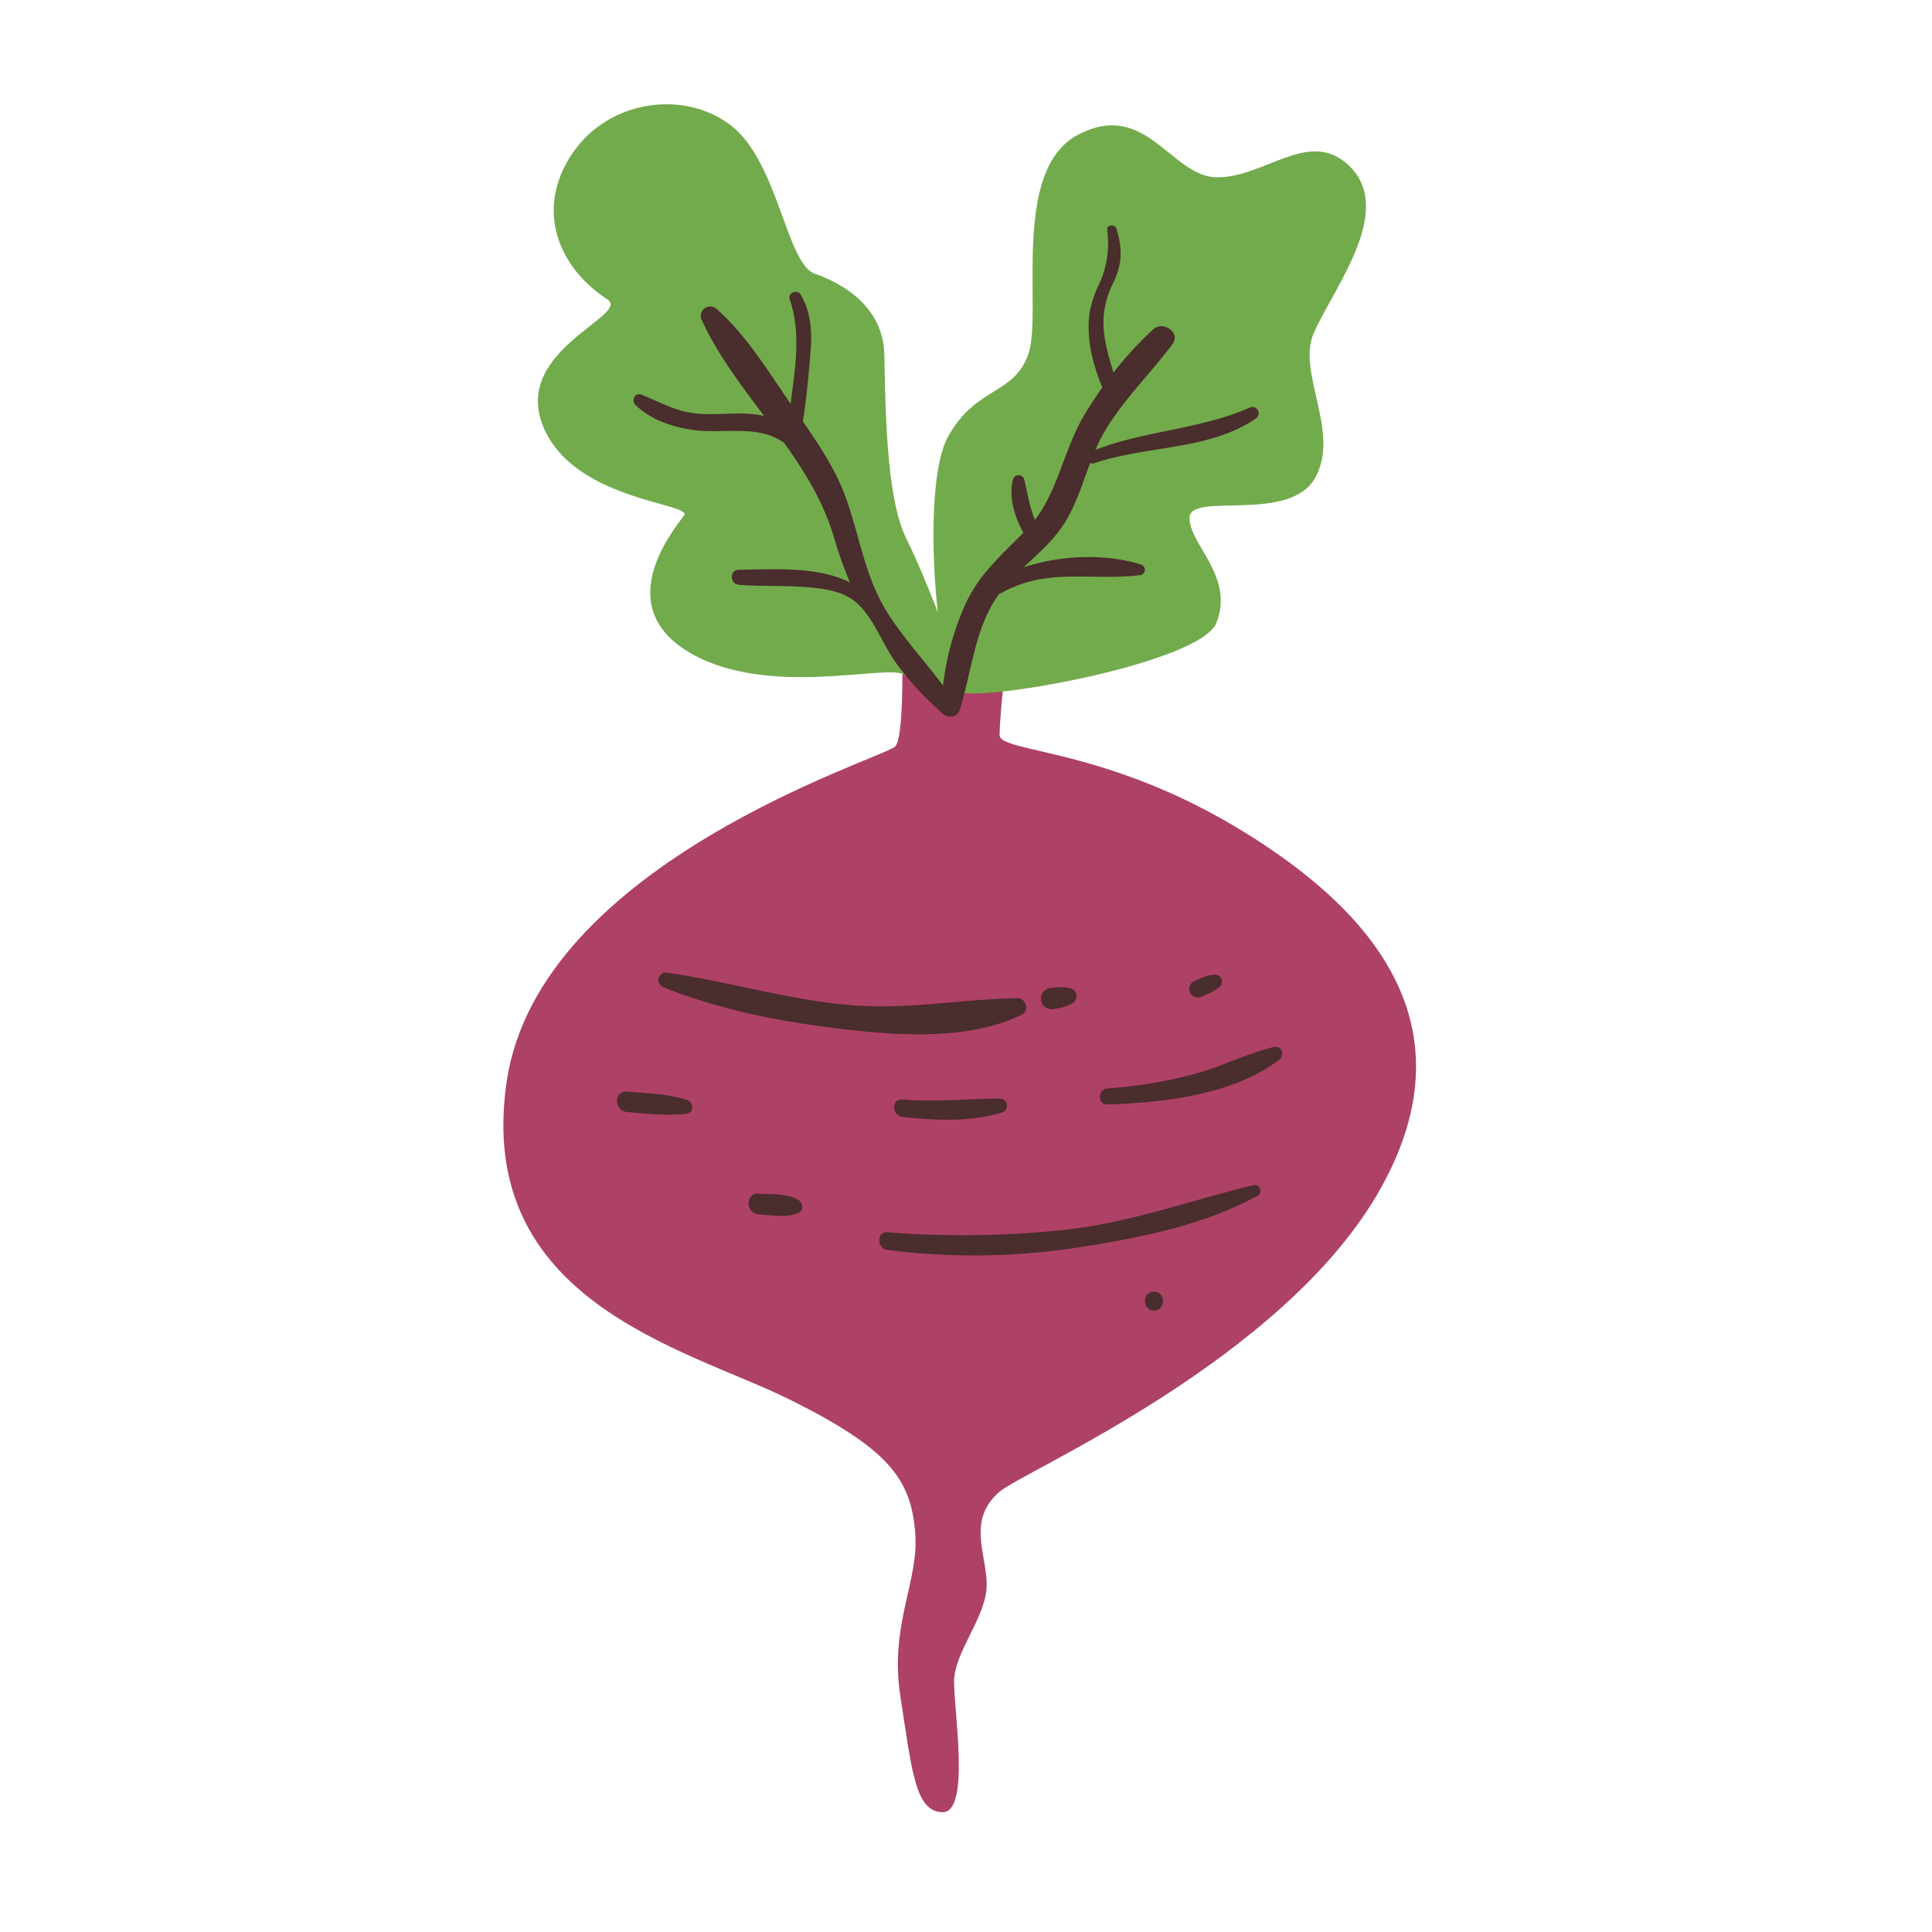 <svg xmlns="http://www.w3.org/2000/svg" viewBox="0 0 512 512"><defs><style>.beetbeetcls-1{fill:none;}.beetbeetcls-2{fill:#ae4166;}.beetbeetcls-3{fill:#72ab4c;}.beetbeetcls-4{fill:#4a2d2d;}</style></defs><g id="Capa_2" data-name="Capa 2"><g id="bocetos"><rect class="beetbeetcls-1" width="512" height="512"/><path class="beetbeetcls-2" d="M239,169.33s.87,25.44-1.72,28.46-94.43,30.62-103,88.83,47.43,70.71,74.59,84.08,32.34,21.56,33.63,34.92-6.9,24.58-3.88,44,3.88,30.62,11.21,30.62,3-26.74,3-34.5,8.19-16.81,8.62-25-5.6-17.67,3.45-25.44c6.49-5.55,75.46-34.92,100.9-80.2s-5.17-75.45-35.79-94.42c-36.69-22.75-65.11-21.13-65.11-25.88s1.73-20.26,1.73-20.26S241.57,163.73,239,169.33Z"/><path class="beetbeetcls-3" d="M254.4,183.46c-5.82-1.62-10.67-54-3.24-67.59s17.47-11,21.35-22-4.85-48.83,13.26-58.21S310.34,47,322.63,47s23.78-12.41,34-3.88c13.9,11.64-2.91,32.66-8.41,45-4.73,10.58,7.12,26.19.32,38.48s-33.31,3.56-33.31,10.67,12,15.52,7.12,27.81C318.16,175.53,262.5,185.71,254.4,183.46Z"/><path class="beetbeetcls-3" d="M253.75,176.34c-.32-1.29-8.08-22.64-13.58-33.63s-5.5-36.22-5.82-48.83-11-18.76-18.44-21.35-9.7-29.42-22-39.13-32.66-7.11-42.36,7.44-3.78,29.93,9.38,38.48c6.47,4.21-24.9,13.26-17.14,33.31s39.78,20.7,37.51,23.93-19.4,23.29.65,35.9,51.9,3.8,57.24,6.14c8.08,3.56,10.67,10.68,13.9,8.41S253.75,176.34,253.75,176.34Z"/><path class="beetbeetcls-4" d="M331.05,108.09c-13.16,5.74-27.49,6-40.76,11.12.6-1.36,1.22-2.7,1.95-4,5.05-8.93,12.4-15.86,18.47-24,2.3-3.07-2.5-6.3-5.09-3.93a94,94,0,0,0-10.54,11.46c-2.48-8.22-4.39-15-.11-23.68,2.43-4.91,2.55-9.15.91-14.43-.4-1.29-2.62-1.14-2.47.33a25.65,25.65,0,0,1-2.11,14.28A28,28,0,0,0,288.74,83c-.89,6.8.82,13.43,3.39,19.67-1.8,2.54-3.49,5.12-5,7.7-5.13,8.79-6.71,19.37-12.87,27.41-1.41-3.42-1.93-6.93-2.82-10.69a1.55,1.55,0,0,0-3,0c-1.15,4.74.43,9.86,2.77,14.1-6.14,6.28-12,11.16-15.65,19.57a73.63,73.63,0,0,0-5.65,20.9c-4.73-6.31-10.12-12.14-14.41-18.79-6.38-9.88-7.51-20.44-11.42-31.16-2.61-7.19-6.92-13.68-11.3-20,.91-6,1.51-12.14,2-18.18.43-5.44.25-10.67-2.61-15.45-.89-1.49-3.46-.53-2.88,1.22,3.1,9.27,1.37,18.39.24,27.72l-.09-.13c-5.85-8.47-11.74-18.21-19.54-25a2.49,2.49,0,0,0-3.89,3c4.22,9.16,10.38,17.22,16.47,25.31a30.79,30.79,0,0,0-4.77-.57c-5.31-.24-10.6.68-15.87-.47-4.26-.93-8-3.09-12-4.62-1.53-.57-2.59,1.59-1.54,2.64,4,4,9.72,5.94,15.25,6.74,8.15,1.19,17.21-1.56,24.21,3.4,5.58,7.78,10.58,15.87,13.3,25.26a108,108,0,0,0,4.19,11.77c-8.6-4.34-20.19-3.43-29.37-3.37-2.63,0-2.55,3.81,0,4,5.52.46,11.37.14,17,.56,4.78.37,10.38.83,14.18,4.26,4.73,4.26,7,11.43,10.82,16.48A84.68,84.68,0,0,0,250,189.26a2.11,2.11,0,0,0,.92.46,2.52,2.52,0,0,0,3.39-1.5c3-9.44,3.73-19.52,8.79-28.28a28.56,28.56,0,0,1,1.77-2.66,1.74,1.74,0,0,0,.6-.19C277.74,150.32,289,154,302,152.43a1.43,1.43,0,0,0,.38-2.8c-9.37-3-21.17-2.55-31.11.71,3.64-3.42,7.43-6.69,10.29-10.89,3.45-5.1,5.18-11,7.36-16.79a1.39,1.39,0,0,0,1.18.07c13.8-4.71,30.31-3.33,42.65-11.79A1.65,1.65,0,0,0,331.05,108.09Z"/><path class="beetbeetcls-4" d="M175.92,261.67c15.31,6.17,32.51,9.38,48.87,11.22,14.52,1.62,32.47,2.68,46-4,2.12-1.05,1.07-4.43-1.19-4.38-15.14.3-29.45,3.2-44.76,1.82-16.25-1.46-31.74-6.19-47.8-8.53a2,2,0,0,0-1.07,3.88Z"/><path class="beetbeetcls-4" d="M279.4,267.35a12.63,12.63,0,0,0,4.87-1.49,2.19,2.19,0,0,0-.51-3.95,12.73,12.73,0,0,0-5.11-.08,2.81,2.81,0,1,0,.75,5.52Z"/><path class="beetbeetcls-4" d="M318.64,264.06,321,263a11.34,11.34,0,0,0,2.29-1.54,1.89,1.89,0,0,0,.29-2.27,2,2,0,0,0-2.12-.87,9.57,9.57,0,0,0-2.37.59l-2.28.93a2.31,2.31,0,1,0,1.79,4.23Z"/><path class="beetbeetcls-4" d="M239.2,296c8.59.9,18,1.43,26.36-1.19a1.87,1.87,0,0,0-.5-3.65c-8.69-.05-17.14,1-25.86.21-3-.28-2.93,4.32,0,4.63Z"/><path class="beetbeetcls-4" d="M293.53,292.68c14.69-.43,33.45-2.58,45.44-11.83,1.58-1.22.75-3.87-1.42-3.36-6.94,1.62-13.44,5-20.35,6.95a122.35,122.35,0,0,1-23.67,4c-2.7.21-2.77,4.34,0,4.26Z"/><path class="beetbeetcls-4" d="M201,321.79c3.44.22,7.45,1.1,10.67-.42,1.38-.65,1.11-2.59,0-3.31-2.91-1.89-7.33-1.5-10.67-1.74-3.5-.24-3.5,5.24,0,5.47Z"/><path class="beetbeetcls-4" d="M305.82,347.31c3.2,0,3.2-5,0-5s-3.21,5,0,5Z"/><path class="beetbeetcls-4" d="M166.1,294.68c5.32.44,10.69,1.16,16,.43,2-.27,1.59-3.12,0-3.62-5.12-1.63-10.71-1.74-16-2.2-3.45-.3-3.45,5.11,0,5.39Z"/><path class="beetbeetcls-4" d="M235.24,331.25a180.48,180.48,0,0,0,50.16-.62c16.06-2.45,33.62-5.88,47.94-13.79a1.51,1.51,0,0,0-1.16-2.75c-16.61,4-32.07,9.75-49.21,11.74a257.14,257.14,0,0,1-47.73.75c-3.06-.21-2.91,4.3,0,4.67Z"/></g></g></svg>